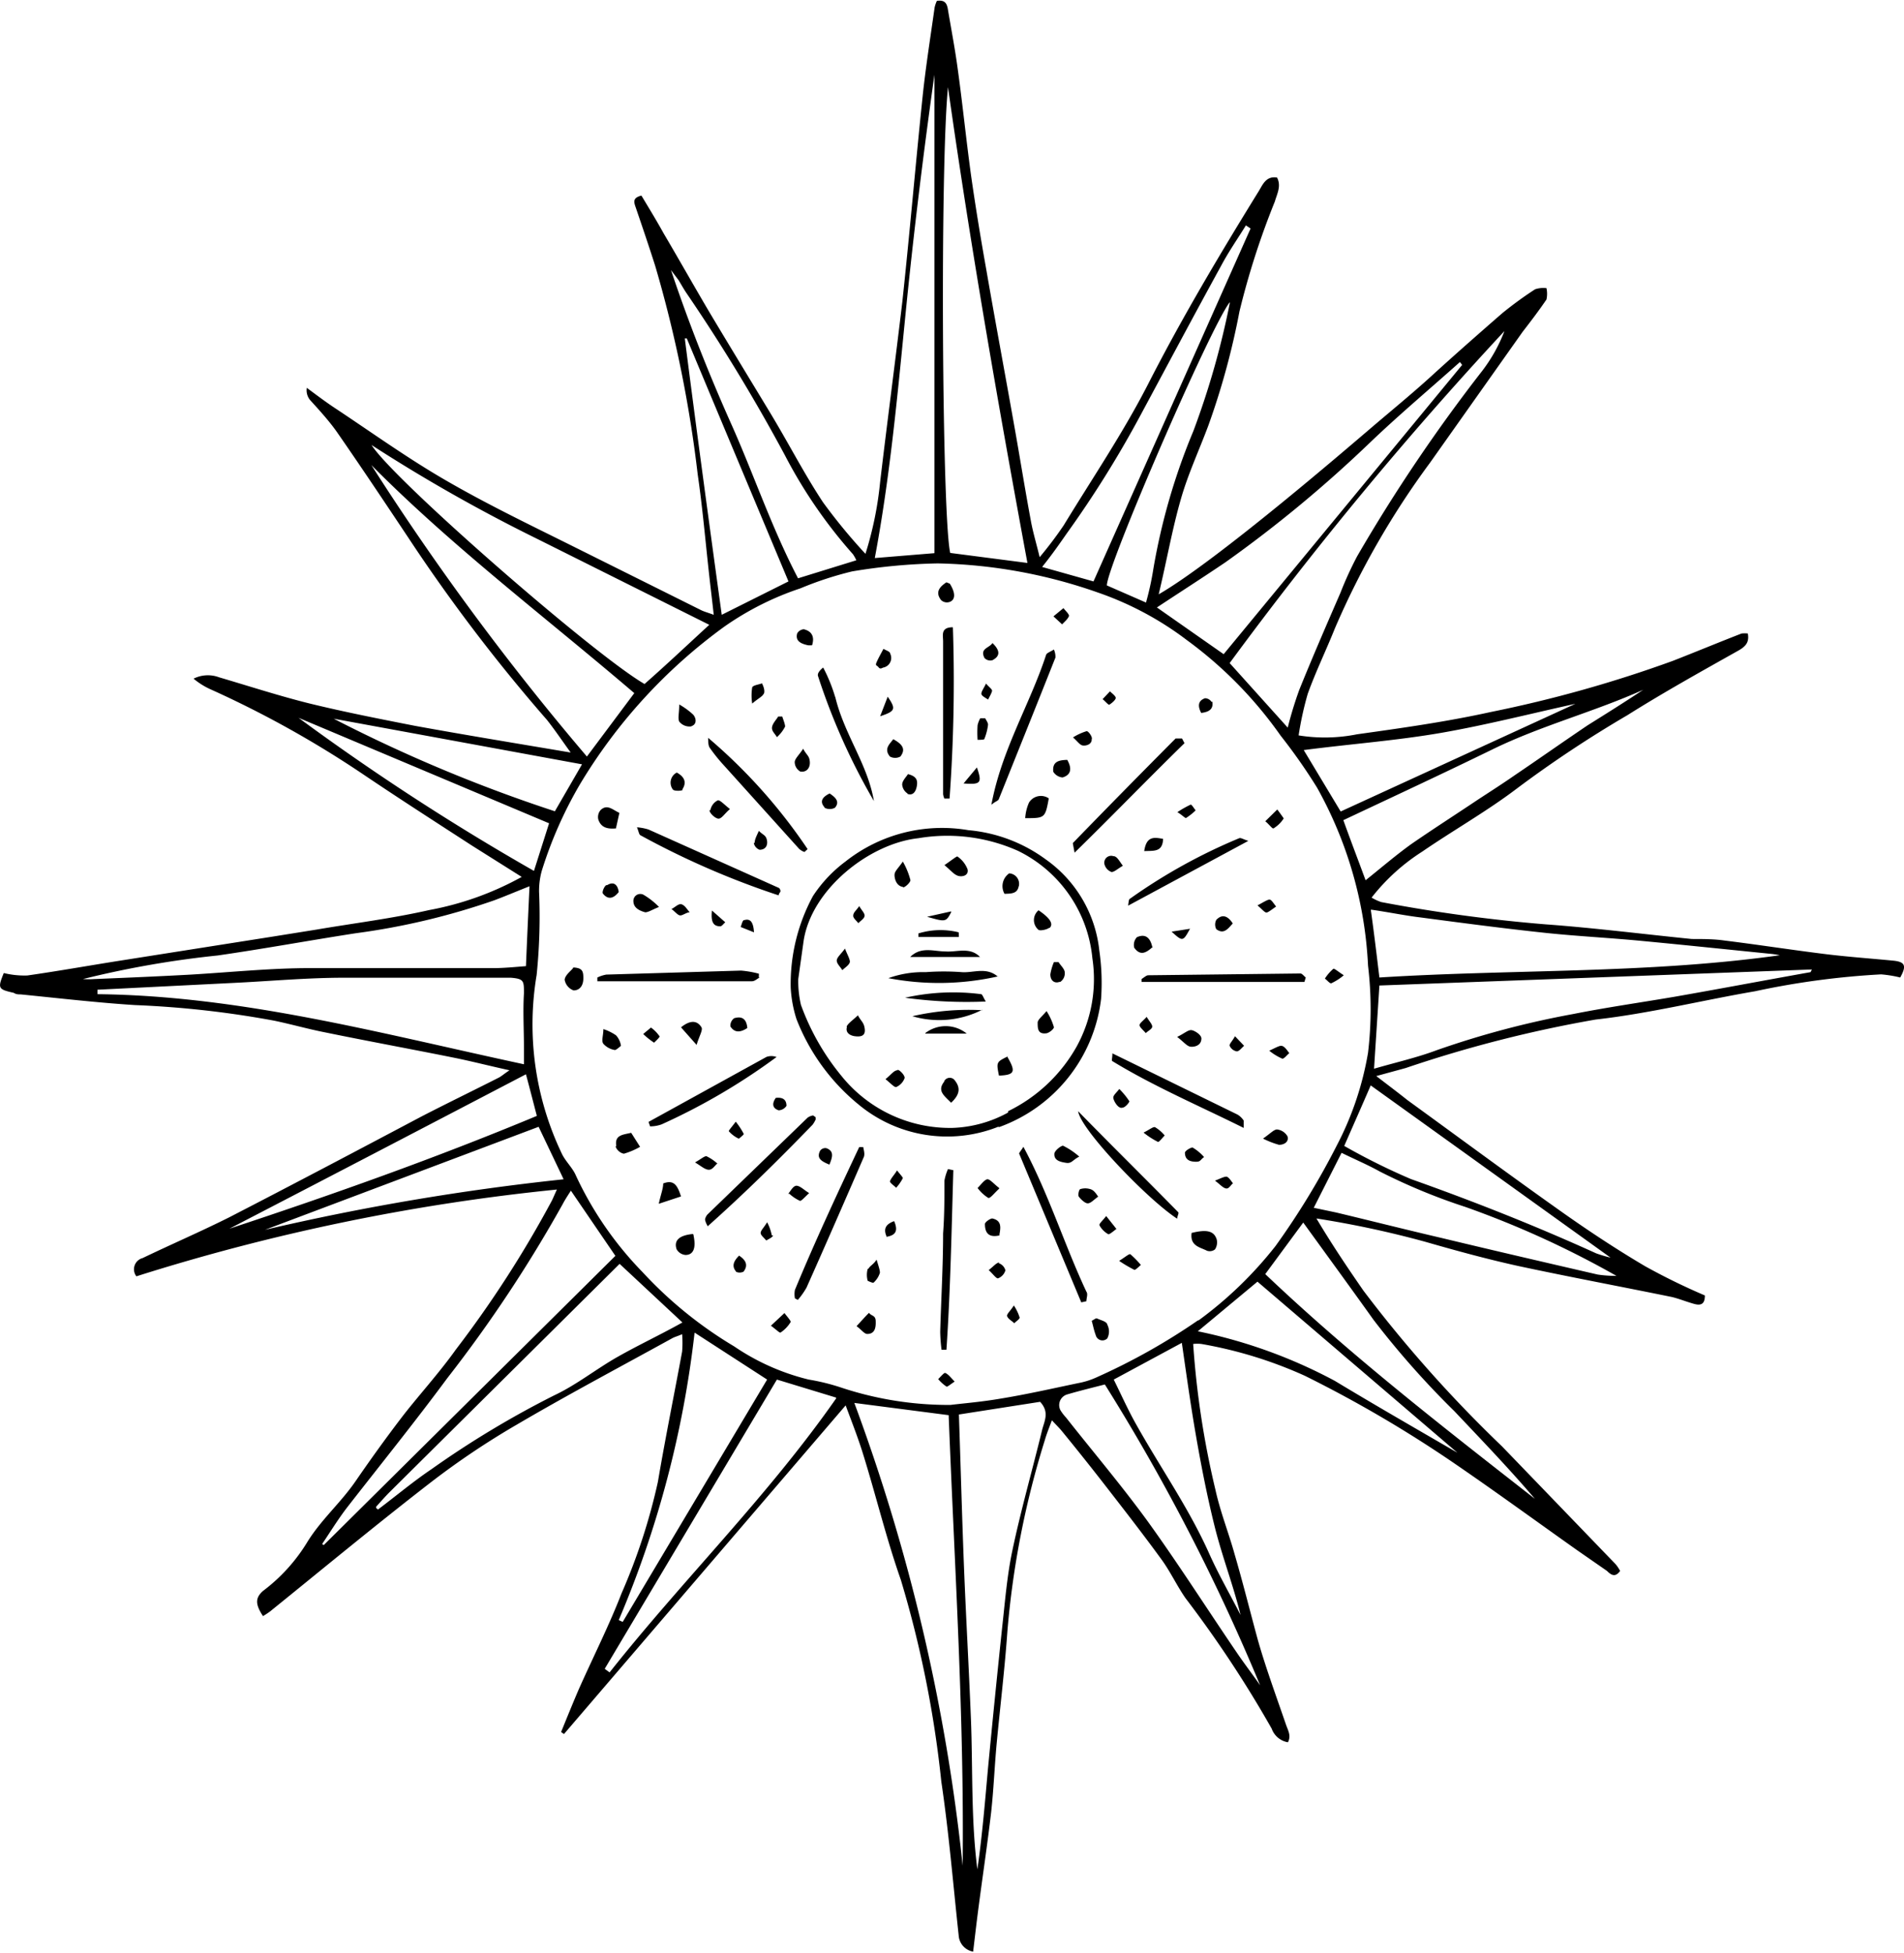 <svg xmlns="http://www.w3.org/2000/svg" viewBox="0 0 85.58 87.78"><title>Asset 493</title><g id="Layer_2" data-name="Layer 2"><g id="Layer_1-2" data-name="Layer 1"><path d="M44.11,31.18c0-.11.11-.25.21-.46.13.16.28.25.27.33s-.11.26-.18.39C44.3,31.36,44.12,31.28,44.11,31.18Zm-1.42-4.13c.26-.1.26-.41,0-.82,0,0,0,0-.15-.06-.32.21-.51.45-.24.8A.38.38,0,0,0,42.69,27.05Zm1.92,2.62c.34-.18.36-.42,0-.77-.15.23-.58.24-.36.67A.35.35,0,0,0,44.61,29.67Zm-.7,4.82-.6.72C44.09,35.27,44.15,35.19,43.91,34.49Zm.33-1.27a2.5,2.5,0,0,0,.17-.65c0-.09-.08-.2-.13-.29l-.22,0a1.17,1.17,0,0,0-.12.31,4.85,4.85,0,0,0,0,.66S44.23,33.25,44.24,33.22Zm1.84,3.55c.88,0,.9,0,1.06-.89a.63.63,0,0,0-.89.19A2.06,2.06,0,0,0,46.08,36.77Zm3-3.57c0-.13-.17-.35-.24-.34a2.53,2.53,0,0,0-.61.28c.21.19.3.33.42.36S49.09,33.48,49.07,33.2ZM44.9,35.9c.85-2.12,1.7-4.23,2.54-6.35,0-.08,0-.2-.07-.36-.15.1-.32.15-.35.24-.73,2.23-2,4.26-2.46,6.74C44.75,36,44.87,36,44.9,35.9Zm3.15-8.22c0-.09-.16-.23-.25-.35l-.45.37.39.36C47.85,27.94,48,27.82,48.05,27.68Zm-.71,7a.54.54,0,0,0,.42.26c.4-.12.42-.42.21-.79C47.62,34.16,47.3,34.21,47.34,34.66Zm-9.8-3.35A7.25,7.25,0,0,0,37,30c-.19.15-.27.29-.23.39A28.85,28.85,0,0,0,39.28,36C39,34.34,37.94,33,37.54,31.31Zm-3.21-.14c.06-.13,0-.32-.08-.48-.15.06-.39.08-.44.18a2.29,2.29,0,0,0,0,.73C34.07,31.39,34.27,31.31,34.33,31.17Zm2.73,5.11a.49.49,0,0,0,.47,0c.24-.28,0-.48-.24-.64C37,35.8,36.81,36,37.06,36.28Zm-1.77-3.63c0-.13-.08-.31-.13-.47l-.18,0c-.1.16-.26.32-.28.49s.14.29.22.44A1.63,1.63,0,0,0,35.29,32.65Zm.67,2c.28.06.46-.15.44-.43s-.14-.29-.3-.59c-.19.29-.37.44-.38.6A.5.5,0,0,0,36,34.69ZM48.3,38.32C50,36.66,51.6,35,53.24,33.4l-.11-.21c-.1,0-.24,0-.29,0q-2.33,2.34-4.62,4.7S48.25,38.07,48.3,38.32ZM39.71,30a.44.44,0,0,0,.3-.63c0-.09-.19-.14-.3-.21-.1.19-.21.38-.3.58s0,.14.08.25S39.67,30,39.71,30Zm1.08,5.68c.26.09.38-.12.42-.36s0-.43-.4-.53c-.08.13-.25.29-.26.46A.53.53,0,0,0,40.79,35.66Zm1.65.21h.24a73.13,73.13,0,0,0,.15-7.7c-.56,0-.44.36-.44.63q0,3.43,0,6.87A.64.64,0,0,0,42.44,35.87ZM40,34a.49.49,0,0,0,.47,0c.27-.35.06-.57-.32-.78C40,33.43,39.71,33.65,40,34Zm-.44-1.81c.69-.23.72-.32.34-.88ZM36.32,29A1.56,1.56,0,0,0,36.5,29c.12-.37,0-.63-.37-.72a.37.37,0,0,0-.3.19C35.74,28.81,36,28.93,36.32,29ZM51.79,46.14c0-.11-.13-.24-.25-.44-.15.17-.33.29-.32.38s.18.23.28.35C51.6,46.33,51.78,46.25,51.79,46.14Zm0-3.59c-.09-.41-.31-.6-.69-.43a.51.51,0,0,0-.12.47C51.27,43,51.55,42.79,51.82,42.55Zm-1.74-4.07a.31.31,0,0,0-.41.35.51.51,0,0,0,.32.36c.13,0,.28-.15.51-.28C50.32,38.71,50.22,38.51,50.08,38.48ZM55.27,47a.43.43,0,0,0,.32.25c.11,0,.22-.16.33-.25l-.41-.43C55.39,46.79,55.24,46.93,55.27,47ZM54,46.67c0-.15-.26-.33-.42-.37s-.33.14-.67.3c.3.23.44.42.6.44S54,47,54,46.67Zm1.13,6.21c-.12,0-.26.08-.52.18.23.17.35.32.49.35s.21-.15.32-.23C55.33,53.07,55.24,52.91,55.13,52.88Zm2.27-2.12c-.14,0-.3.18-.63.41a3.89,3.89,0,0,0,.72.28c.25,0,.45-.15.38-.38A.62.62,0,0,0,57.4,50.76Zm3-6.93c-.25-.16-.43-.32-.47-.29a2,2,0,0,0-.38.44c.1.07.22.23.29.21A2.52,2.52,0,0,0,60.4,43.83Zm-4.78,6.26L50,47.34c0,.21-.05.33,0,.35,1.87,1.14,3.89,2,5.9,3,0-.18,0-.28,0-.33A.83.83,0,0,0,55.62,50.09Zm-4.22.81a3.56,3.56,0,0,0,.65.42c.06,0,.2-.19.3-.29a1.66,1.66,0,0,0-.43-.37C51.84,50.62,51.67,50.77,51.4,50.9Zm-.95-1.12c.13,0,.33-.26.31-.29a3.41,3.41,0,0,0-.45-.55c-.14.18-.26.27-.27.38S50.25,49.85,50.45,49.78ZM57.58,47c-.09,0-.25.09-.53.22a2.49,2.49,0,0,0,.59.36c.08,0,.2-.16.31-.25C57.83,47.17,57.72,47,57.58,47Zm-6.87-6.3,5.4-2.91c-.23-.07-.34-.15-.41-.12a25,25,0,0,0-4.91,2.72C50.73,40.41,50.73,40.56,50.71,40.66Zm1.57-3c-.4-.07-.75-.14-.85.55C51.89,38.23,52.26,38.3,52.28,37.68Zm1-.92a2.6,2.6,0,0,0,.46-.36c-.07-.09-.18-.27-.22-.26a4.47,4.47,0,0,0-.6.34C53.14,36.63,53.27,36.78,53.31,36.76Zm1.18-5.23a.36.36,0,0,0-.3-.17c-.33.12-.32.37-.17.66C54.34,32,54.55,31.87,54.49,31.53Zm2.9,9.19c-.1-.11-.2-.3-.29-.31s-.3.13-.55.26c.2.16.33.34.42.32S57.25,40.81,57.39,40.72Zm-3.87,1-.83.13C53.17,42.33,53.17,42.33,53.52,41.68ZM51.31,44l0,.13,7.32,0,.06-.2c-.08-.06-.16-.18-.24-.18l-6.84.08C51.53,43.83,51.42,43.93,51.31,44ZM50.15,31.37c0-.09-.16-.2-.26-.3l-.33.35c.13.11.26.27.3.25S50.13,31.49,50.15,31.37ZM55.41,41.5c-.23-.35-.48-.43-.74-.16a.45.45,0,0,0,0,.42C55,42,55.18,41.76,55.41,41.5Zm1.83-4.27a1.41,1.41,0,0,0,.46-.45s-.15-.22-.29-.4l-.54.53C57,37,57.19,37.26,57.24,37.23ZM32.54,34.4l3.38,3.75a.72.72,0,0,0,.24.14l.14-.13a24.38,24.38,0,0,0-4.47-5c0,.14,0,.32.06.43A7.53,7.53,0,0,0,32.54,34.4Zm5.81,6.76c0,.11.15.22.23.33.1-.11.26-.2.28-.32s-.12-.24-.24-.45C38.49,40.92,38.35,41,38.35,41.16Zm-.15,2.07c0-.14-.11-.31-.22-.6-.19.26-.37.4-.37.54s.16.28.25.43C38,43.47,38.17,43.37,38.2,43.23ZM35,49.9a.45.45,0,0,0,.35-.2c0-.31-.2-.39-.48-.36C34.7,49.58,34.7,49.8,35,49.9Zm9.86-6c-.52-.46-1.1-.17-1.63-.21a11,11,0,0,0-1.62,0,4.61,4.61,0,0,0-1.68.27A12.06,12.06,0,0,0,44.86,43.88Zm-3.27,2.55h1.86A1.5,1.5,0,0,0,41.59,46.43Zm-1.25,1.65c-.16,0-.3.21-.54.4.23.18.41.39.49.35a.69.69,0,0,0,.37-.4C40.68,48.33,40.43,48.07,40.34,48.08Zm3.81-2.7a11.36,11.36,0,0,0-3.14.27A4.26,4.26,0,0,0,44.15,45.38Zm-1.71,3.21c-.33.42,0,.63.31.95.35-.33.46-.63.17-1A.28.28,0,0,0,42.44,48.59Zm-1.85-8.73c.1,0,.34-.23.33-.33a3.35,3.35,0,0,0-.34-.83c-.2.29-.35.42-.37.56S40.26,39.82,40.59,39.86Zm6.58,1.83c.21-.19,0-.47-.49-.8a.57.57,0,0,0,0,.88C46.76,41.84,47.06,41.78,47.17,41.69Zm-1.38-1.87a.47.47,0,0,0-.43-.59.7.7,0,0,0-.21.92C45.45,40.16,45.73,40.17,45.79,39.82Zm1.85,4.3a.47.47,0,0,0,.22-.42c0-.17-.18-.32-.28-.48l-.21,0a2.42,2.42,0,0,0-.16.55C47.21,44.07,47.4,44.22,47.64,44.12Zm-1,1.82c0,.25,0,.52.37.48.13,0,.37-.2.36-.28a2.79,2.79,0,0,0-.33-.72C46.83,45.69,46.67,45.8,46.64,45.94ZM42.5,42.76c-.53,0-1.1-.24-1.59.25h3.14C43.6,42.54,43,42.8,42.5,42.76Zm.25-1.8-1.08.24C42.5,41.44,42.52,41.44,42.75,41Zm.1,11.63-.24-.05a2.21,2.21,0,0,0-.16.52c0,.79,0,1.58-.06,2.37,0,1.48-.09,3-.13,4.42a7.36,7.36,0,0,0,.06.81l.22,0C42.72,58,42.77,55.28,42.85,52.59Zm.24-10.69a3.38,3.38,0,0,0-1.81.05v.16h1.82Zm.4-2.83a1.23,1.23,0,0,0-.46-.58c-.05,0-.3.2-.58.39.28.23.42.42.61.48S43.55,39.35,43.49,39.07Zm5.93,16a1,1,0,0,0,.4.4c.07,0,.24-.15.36-.24l-.46-.58C49.57,54.85,49.39,55,49.42,55.06Zm3.49-.29c0-.12.09-.26.05-.3-1.49-1.52-3-3-4.5-4.54C48.56,50.75,51.56,53.89,52.91,54.77Zm-2.6,1.89a5.75,5.75,0,0,0,.68.4c.06,0,.19-.14.29-.22a4.27,4.27,0,0,0-.47-.48C50.76,56.33,50.57,56.5,50.31,56.66ZM49,53.44a.75.75,0,0,0-.44,0c-.06,0-.12.27-.07.34s.26.3.4.3.28-.17.47-.3C49.24,53.6,49.15,53.48,49,53.44Zm.26,5.81-.19.11c.06.21.1.43.18.64a.31.31,0,0,0,.52.15.67.67,0,0,0,0-.62C49.75,59.39,49.49,59.34,49.3,59.25ZM85.41,43.93a5.49,5.49,0,0,0-.86-.14,36.1,36.1,0,0,0-5.67.76c-2.39.41-4.76,1-7.16,1.27A57,57,0,0,0,63.18,48l-1.32.36c.56.43,1,.76,1.4,1.08,2.23,1.62,4.45,3.26,6.69,4.85,1.29.92,2.61,1.8,4,2.62a29,29,0,0,0,2.68,1.31c0,.33-.12.48-.48.38s-.67-.23-1-.31c-2.3-.47-4.6-.9-6.89-1.39-1.41-.31-2.8-.69-4.19-1.09a44.22,44.22,0,0,0-4.9-1.05C59.91,56,60.59,57,61.28,58A58.81,58.81,0,0,0,67.51,65l5.11,5.3a1.74,1.74,0,0,1,.2.3c-.22.31-.41.18-.59,0l-1.34-.93c-1.78-1.26-3.55-2.55-5.34-3.78a55.66,55.66,0,0,0-6.9-4.06A19.23,19.23,0,0,0,54,60.4a1.6,1.6,0,0,0-.37,0,39.6,39.6,0,0,0,1,6.55c.22,1,.59,1.92.86,2.89.36,1.23.67,2.47,1,3.69s.87,2.69,1.32,4c.09.25.23.48.08.77a.94.94,0,0,1-.73-.61,51.59,51.59,0,0,0-3.87-5.86c-.39-.56-.68-1.19-1.08-1.74-.8-1.1-1.64-2.18-2.47-3.25-.66-.85-1.32-1.68-2-2.51-.11-.14-.25-.27-.46-.5-.13.35-.24.62-.32.9a39.73,39.73,0,0,0-1.68,8.58c-.12,1.71-.33,3.42-.49,5.13-.09,1-.13,2-.24,3-.17,1.46-.39,2.92-.58,4.38-.08.61-.15,1.22-.23,1.89a.79.79,0,0,1-.65-.73c-.25-2.31-.44-4.62-.78-6.91A49.1,49.1,0,0,0,40.49,71c-.65-1.85-1.11-3.76-1.69-5.63-.23-.75-.52-1.48-.79-2.21L25.35,77.93l-.13-.09c.26-.64.52-1.28.79-1.91.64-1.44,1.36-2.86,1.93-4.33a26.86,26.86,0,0,0,1.63-5c.34-2,.73-3.91,1.09-5.86a5,5,0,0,0,0-.78c-.2.09-.33.12-.44.18-2.34,1.29-4.7,2.54-7,3.89a35.83,35.83,0,0,0-3.87,2.6c-2.43,1.88-4.81,3.85-7.21,5.79a3.53,3.53,0,0,1-.32.21c-.34-.52-.36-.81,0-1.13a7.83,7.83,0,0,0,2-2.21c.62-1,1.5-1.76,2.16-2.72s1.35-1.92,2.06-2.85,1.69-2,2.45-3.07a49.32,49.32,0,0,0,4.33-6.72l.21-.47A93.54,93.54,0,0,0,6.13,57.36a.52.52,0,0,1,.28-.82C7.7,55.92,9,55.36,10.3,54.71c2.89-1.49,5.75-3,8.62-4.52,1.16-.6,2.34-1.17,3.5-1.76.12-.06.21-.15.48-.33-1-.22-1.76-.42-2.57-.58-1.89-.38-3.8-.73-5.7-1.12-.77-.15-1.54-.37-2.31-.53a43.79,43.79,0,0,0-6.25-.7c-1.72-.11-3.43-.31-5.14-.48-.1,0-.21,0-.31-.07-.71-.16-.73-.2-.45-.89a3.9,3.9,0,0,0,1.06.11c1.4-.2,2.79-.45,4.19-.67l6.79-1.07,2-.32c1.7-.29,3.41-.5,5.08-.88a13.7,13.7,0,0,0,4.16-1.49L21.21,38c-1.65-1.07-3.3-2.13-4.93-3.23A46.3,46.3,0,0,0,9.51,31a3.29,3.29,0,0,1-.81-.5,1.44,1.44,0,0,1,1.15-.06c1.36.4,2.71.84,4.08,1.18,1.56.38,3.14.69,4.72,1,2.25.41,4.51.78,7,1.2-.41-.57-.7-1-1.06-1.46a76.68,76.68,0,0,1-6.24-8.2c-1.06-1.59-2.12-3.18-3.21-4.75-.36-.51-.81-1-1.21-1.44a.69.69,0,0,1-.14-.54c.42.31.84.63,1.28.92,1.63,1.08,3.23,2.23,4.92,3.21,1.84,1.07,3.77,2,5.66,2.94l5.86,2.92c.14.07.3.11.57.21-.07-.65-.14-1.2-.2-1.75-.17-1.52-.3-3.05-.52-4.56a56.41,56.41,0,0,0-1.91-9.37c-.28-.88-.58-1.76-.88-2.64-.08-.23-.14-.42.26-.52.33.55.68,1.12,1,1.7.69,1.17,1.36,2.36,2.05,3.53.89,1.49,1.81,3,2.7,4.47s1.54,2.76,2.41,4.08a25.39,25.39,0,0,0,1.91,2.32,15.86,15.86,0,0,0,.66-3.23c.32-2.71.68-5.41,1-8.12.33-3.07.59-6.14.91-9.21.14-1.33.35-2.65.54-4a1.42,1.42,0,0,1,.1-.29c.38-.06.46.14.5.41.15.89.32,1.77.44,2.67.22,1.59.38,3.19.6,4.79.2,1.4.43,2.8.68,4.2.4,2.31.83,4.61,1.24,6.92.26,1.45.49,2.9.76,4.35.09.51.24,1,.4,1.66a17.35,17.35,0,0,0,1.08-1.43c1.28-2.1,2.66-4.14,3.78-6.32,1.53-3,3.24-5.87,5-8.72.17-.28.32-.67.81-.59.2.38,0,.73-.1,1.08A35.41,35.41,0,0,0,55.71,14a33.53,33.53,0,0,1-1.4,5.13c-.41,1.1-.91,2.17-1.23,3.29-.39,1.35-.63,2.74-1,4.29C54.7,25.2,60.72,20,61.43,19.4c1-.86,2-1.67,2.92-2.51s2.11-1.89,3.18-2.82A16.85,16.85,0,0,1,69,13a1.2,1.2,0,0,1,.51-.05,1.2,1.2,0,0,1,0,.51c-.34.5-.72,1-1.07,1.45l-4.16,5.88A37.21,37.21,0,0,0,60,28.24c-.4,1-.86,1.94-1.22,2.94a14.66,14.66,0,0,0-.41,1.87A7.4,7.4,0,0,0,61,33c2-.28,4-.56,6-1a56.91,56.91,0,0,0,8.19-2.3c1-.39,2.06-.83,3.09-1.23a1.42,1.42,0,0,1,.28,0c.07.38-.08.57-.41.76-1.69.95-3.38,1.89-5,2.91a52.9,52.9,0,0,0-5,3.32c-1.32,1-2.82,1.85-4.22,2.81a9.06,9.06,0,0,0-2.28,2.07,2.29,2.29,0,0,0,.43.2,70.23,70.23,0,0,0,7.37,1c2.2.16,4.4.44,6.59.66.49,0,1,0,1.48.07,1.54.19,3.07.43,4.62.62,1,.12,2,.19,2.92.28C85.63,43.22,85.71,43.39,85.41,43.93Zm-23.79-3c.14,1,.26,2,.38,3,6.07-.38,12-.16,18-1a4,4,0,0,0-.48-.07c-1.89-.19-3.79-.39-5.69-.57-1.44-.14-2.88-.21-4.32-.36-1.89-.2-3.78-.45-5.67-.7C63.17,41.15,62.45,41,61.62,40.88ZM73.86,31c-2.23,1-4.59,1.61-6.78,2.68s-4.41,2.1-6.7,3.18c.36,1,.68,1.83,1,2.7.69-.55,1.35-1.12,2.06-1.63,1-.69,2-1.33,3-2l0,0c.55-.36,1.1-.71,1.63-1.08,1.11-.75,2.2-1.52,3.3-2.26C72.17,32.09,73,31.57,73.86,31ZM58.6,33.71l1.66,2.76,10.55-4.84v0c-2,.44-4,.95-6,1.3S60.66,33.44,58.6,33.71ZM55.27,29.8l2.61,2.9A17.52,17.52,0,0,1,58.4,31c.59-1.46,1.22-2.91,1.85-4.36A16.08,16.08,0,0,1,61,25a74.09,74.09,0,0,1,5.62-8.33,7.1,7.1,0,0,0,1-1.79A168.3,168.3,0,0,0,55.27,29.8ZM52,27.3,55,29.4l10.72-13-.1-.13c-1.33,1.19-2.7,2.34-4,3.58a57.34,57.34,0,0,1-6.54,5.42C54.09,25.94,53.06,26.6,52,27.3Zm3.26-13.7c-.92,1.24-5.5,11.82-5.51,12.71l1.76.77a13,13,0,0,0,.33-1.51,28.42,28.42,0,0,1,1.8-6.2A36.71,36.71,0,0,0,55.28,13.6ZM46.84,25.48l2.31.65,7.06-15.86L56,10.13c-.37.6-.77,1.17-1.1,1.79-1.22,2.22-2.41,4.46-3.61,6.69A48,48,0,0,1,47.93,24C47.59,24.49,47.23,25,46.84,25.48ZM42.42,2.71l0,.29h0c0-.1,0-.21,0-.31Zm.29,22.14,3.47.45c-1.32-7.14-2.56-14.24-3.57-21.38C42.25,7.5,42.34,23.23,42.71,24.85Zm-3.39.23L42,24.86c0-7.2,0-14.35,0-21.5-.51,3.63-.95,7.24-1.31,10.87S40,21.46,39.32,25.08ZM30.16,12.14c.79,2.36,1.7,4.66,2.71,6.92s1.81,4.65,3,6.93l2.62-.81a1.87,1.87,0,0,0-.15-.27,21.8,21.8,0,0,1-3.05-4.43,80.35,80.35,0,0,0-4.45-7.33c-.12-.18-.23-.38-.34-.56Zm2.28,15.49,3-1.5c-1.54-3.68-3.06-7.3-4.57-10.92l-.09,0C31.31,19.36,31.87,23.48,32.44,27.63ZM16.7,20c1,1.58,10,9.43,12.27,10.74,1-.88,1.92-1.75,2.91-2.66l-7.69-3.84A73.53,73.53,0,0,1,16.7,20Zm9.68,14,2.13-2.85c-4-3.42-8.15-6.55-11.82-10.25A118.37,118.37,0,0,0,26.38,34ZM15,32.3a67.57,67.57,0,0,0,9.94,4.16l1.22-2.11Zm9,6.84L24.68,37,13.42,32.26A108.3,108.3,0,0,0,24,39.14ZM4.25,44c1.44-.06,2.89-.12,4.33-.2,1.69-.1,3.37-.27,5.06-.29,2.83,0,5.67,0,8.5,0,.48,0,1-.05,1.5-.09.05-1.2.1-2.3.16-3.59-.63.25-1.1.45-1.58.63A31.5,31.5,0,0,1,16,41.94c-2.07.32-4.13.7-6.21,1A43.64,43.64,0,0,0,3.73,44,3.66,3.66,0,0,0,4.25,44Zm19.3,3.79v-.71c0-.81-.05-1.62,0-2.44,0-.56,0-.65-.59-.7l-.49,0c-2.33,0-4.67,0-7,0-1.64,0-3.27.15-4.9.23l-6.19.31v.2C10.89,44.75,17.17,46.46,23.55,47.83ZM10.31,55.22c4.66-1.54,9.26-3.17,13.82-5.07-.17-.65-.32-1.24-.49-1.87C19.14,50.63,14.73,52.93,10.31,55.22Zm15-2.27-1.1-2.31L11.91,55.27A109.71,109.71,0,0,1,25.33,53ZM14.55,69.44l13.11-13-2-2.93c-.14.22-.26.4-.36.59a61,61,0,0,1-5.19,7.83c-1.48,2-3,3.88-4.51,5.82-.4.52-.75,1.09-1.12,1.64Zm16.13-10L27.85,56.8,17.52,67.05c-.21.21-.41.44-.61.66a.06.06,0,0,0,0,.06.3.3,0,0,0,.08.07c.8-.6,1.57-1.25,2.4-1.81a42.73,42.73,0,0,1,5.52-3.32c1-.47,1.88-1.18,2.85-1.73S29.66,60,30.68,59.43ZM27.81,72.81l.18.08L34.48,62l-3.26-2.11A46.17,46.17,0,0,1,27.81,72.81Zm9.77-10L34.92,62,27.18,75l.22.16C30.69,71,34.5,67.26,37.58,62.85Zm5.69,21c.07-6.75-.37-13.48-.63-20.21l-4.24-.55A85.34,85.34,0,0,1,43.27,83.85ZM46.75,63l-3.65.57c.08,2.31.14,4.6.23,6.88s.22,4.52.31,6.79,0,4.52.29,6.77c.22-1.52.34-3,.48-4.56q.3-3.14.63-6.27c.13-1.16.22-2.34.46-3.48.38-1.81.89-3.59,1.33-5.39C46.92,63.9,47.2,63.48,46.75,63Zm2.91-.78c-.54.14-1.12.28-1.7.45a.5.5,0,0,0-.3.7,1.91,1.91,0,0,0,.25.33c1.23,1.56,2.52,3.08,3.69,4.69,1.37,1.9,2.63,3.88,3.95,5.82.35.52.72,1,1.09,1.53A91.45,91.45,0,0,0,49.66,62.22Zm3.46-1.87L50.06,62c.35.71.65,1.38,1,2,1.09,1.95,2.38,3.78,3.29,5.82.42.94.94,1.84,1.41,2.76-.33-1.35-.83-2.63-1.17-4s-.61-2.76-.85-4.15S53.33,61.79,53.12,60.35Zm.74-1A17.61,17.61,0,0,0,57.33,56a34.46,34.46,0,0,0,2.76-4.53,14,14,0,0,0,1.4-4.16,16.49,16.49,0,0,0,0-3.91,18.16,18.16,0,0,0-2.29-8,25.19,25.19,0,0,0-1.64-2.34,18.44,18.44,0,0,0-4.21-4.29,14.32,14.32,0,0,0-4-2.14,23,23,0,0,0-7.2-1.31,26.13,26.13,0,0,0-3.85.36,15.33,15.33,0,0,0-2.32.76,13.23,13.23,0,0,0-3.42,1.72,24,24,0,0,0-6.5,7.1,18.62,18.62,0,0,0-1.71,3.88,3.35,3.35,0,0,0-.12.95,25.71,25.71,0,0,1-.11,3.73,13.44,13.44,0,0,0,1.12,8c.16.36.49.65.64,1a15.69,15.69,0,0,0,3,4.35A18.5,18.5,0,0,0,33,60.51,10.24,10.24,0,0,0,36.35,62a9.54,9.54,0,0,1,1.49.37,15.32,15.32,0,0,0,4.88.77c.57-.07,1.44-.14,2.29-.29,1.16-.19,2.3-.45,3.45-.69a3.51,3.51,0,0,0,.85-.27A28.34,28.34,0,0,0,53.86,59.33Zm11.72,6L56.52,57.6l-2.68,2.23A22.68,22.68,0,0,1,60,62.06C61.77,63.13,63.6,64.18,65.58,65.33Zm-7-10.41-1.71,2.32c3.85,3.66,8,6.88,12.12,10.1-1.16-1.36-2.4-2.65-3.62-3.94a39.25,39.25,0,0,1-3.63-4.1C60.69,57.85,59.64,56.41,58.56,54.92Zm14.11,2.42a42.38,42.38,0,0,0-6.83-3.12A26.72,26.72,0,0,1,62,52.64c-.54-.3-1.11-.54-1.7-.83l-1.25,2.47,1,.21c1.59.38,3.17.78,4.76,1.15,2.33.56,4.66,1.1,7,1.64A5.61,5.61,0,0,0,72.67,57.34ZM61.61,48.78c-.41.95-.78,1.78-1.19,2.72a29.2,29.2,0,0,0,3,1.49c2.82,1,5.6,2.1,8.33,3.34a6.14,6.14,0,0,0,.64.19Zm19.83-5.21L62,44.29c-.08,1.28-.16,2.47-.24,3.74,1-.29,1.93-.5,2.81-.83a40.66,40.66,0,0,1,6.15-1.63c1.51-.3,3-.51,4.58-.78,2-.35,4-.73,6.08-1.1ZM54.61,56.15a.57.57,0,0,0,.08-.44c-.12-.39-.44-.47-1.13-.3-.08.59.38.64.69.8A.38.38,0,0,0,54.61,56.15ZM40.68,44.84a20.28,20.28,0,0,0,3.63.17c-.11-.17-.15-.32-.21-.33A9.84,9.84,0,0,0,40.68,44.84ZM54.12,52a2.06,2.06,0,0,0-.52-.43c-.07,0-.32.13-.34.23,0,.32.21.4.46.41S53.93,52.14,54.12,52Zm-9.21,1.39c-.25-.19-.42-.41-.54-.39s-.29.25-.43.39a1.76,1.76,0,0,0,.47.44C44.49,53.89,44.67,53.64,44.91,53.42Zm2.49-1.6c-.07.37.27.43.52.47s.29-.13.59-.28a3.28,3.28,0,0,0-.73-.49C47.69,51.49,47.43,51.69,47.4,51.82Zm-2.51-1.16a6.23,6.23,0,0,1-6.31-1A9.31,9.31,0,0,1,35.8,45.8a5.59,5.59,0,0,1-.26-1.42,8.3,8.3,0,0,1,1-4.11A6.09,6.09,0,0,1,38,38.72a7,7,0,0,1,5.53-1.41A6.88,6.88,0,0,1,47,38.62a5.75,5.75,0,0,1,2.41,4.09,10.09,10.09,0,0,1,.08,2.19A7,7,0,0,1,44.89,50.66Zm.42-.69a7.09,7.09,0,0,0,3.09-2.92,6.28,6.28,0,0,0,.7-3.95,6,6,0,0,0-3.34-4.83,7.79,7.79,0,0,0-4.48-.57c-2.21.24-4.81,2.3-5.16,4.62L35.88,44A4.66,4.66,0,0,0,36,45.16a10.79,10.79,0,0,0,1.81,3.18,6.26,6.26,0,0,0,5,2.35A5.56,5.56,0,0,0,45.31,50Zm0-2.47c-.53.26-.53.26-.41.87C45.61,48.31,45.67,48.17,45.28,47.5Zm-.39,9.27c-.13,0-.26.17-.48.34.19.17.34.39.42.37a.54.54,0,0,0,.33-.36A.46.46,0,0,0,44.89,56.77Zm0-1.25c.06-.32.11-.64-.32-.73-.09,0-.33.16-.33.25C44.27,55.43,44.46,55.63,44.93,55.52Zm.34,3.61c0,.15.21.25.33.37.08-.09.25-.19.24-.26a2.13,2.13,0,0,0-.26-.54C45.42,58.91,45.25,59.05,45.27,59.13ZM46,51.54c-.12.19-.2.27-.19.31l2.79,6.68.23-.05c0-.14.08-.32,0-.43C47.84,55.94,47.15,53.69,46,51.54Zm-7.93-5.39c-.08.25.12.39.36.42s.47,0,.44-.31-.16-.35-.31-.63C38.31,45.87,38.1,46,38.05,46.15ZM27.91,47a.89.89,0,0,0-.22-.47,2.13,2.13,0,0,0-.57-.28c0,.29-.1.53,0,.66a.88.88,0,0,0,.52.28C27.7,47.19,27.91,47,27.91,47Zm-.23-9.75.16-.72c-.3-.13-.53-.4-.83-.14a.48.48,0,0,0-.12.43C27,37.17,27.27,37.27,27.68,37.23Zm3.63,9.71c.12-.4.29-.67.22-.79-.19-.31-.5-.34-.92,0ZM29,41c.14,0,.3-.11.62-.24a3.32,3.32,0,0,0-.7-.55.31.31,0,0,0-.45.3C28.48,40.81,28.75,40.93,29,41Zm-3.26,2.53c-.1.12-.34.3-.36.5a.62.62,0,0,0,.4.48c.29,0,.44-.23.44-.54S26.19,43.5,25.77,43.48Zm1.93,8a.51.51,0,0,0,.37.32,3.3,3.3,0,0,0,.73-.31l-.4-.63C28,51,27.62,51,27.7,51.5ZM33,45.76a.41.41,0,0,0-.17.37c.19.3.46.27.76.07C33.56,45.85,33.4,45.64,33,45.76Zm1.11-1.83v-.17a4.63,4.63,0,0,0-.8-.14l-6.06.18a1.56,1.56,0,0,0-.4.13l0,.17h6.91C33.93,44.11,34,44,34.15,43.93Zm-6.86-4.15c-.1.06-.2.32-.15.38.24.3.49.21.71-.07C27.77,39.78,27.6,39.59,27.29,39.78Zm3.81-7.14c.26-.07.25-.34.1-.52a3.31,3.31,0,0,0-.63-.46c0,.38-.07.62,0,.77A.59.59,0,0,0,31.1,32.64Zm.83,3.77c0,.13.24.36.39.38s.28-.22.53-.43c-.26-.2-.45-.42-.55-.39A.62.62,0,0,0,31.93,36.41Zm-1.72,4.43c.18.14.29.29.4.3S30.86,41,31,41c-.11-.12-.2-.29-.34-.35S30.41,40.72,30.21,40.84Zm.49-5.35c.19-.28.16-.55-.24-.77a.51.51,0,0,0-.17.77C30.33,35.56,30.65,35.55,30.7,35.49Zm3.22,2.39a.41.41,0,0,0,.26.31c.28,0,.38-.21.33-.44s-.18-.22-.36-.41C34,37.58,33.92,37.73,33.92,37.88ZM35,40.24c0-.09.08-.14.08-.19a.22.22,0,0,0-.06-.14l-5.87-2.63a2.39,2.39,0,0,0-.52-.1c.08.19.09.33.16.36A37.15,37.15,0,0,0,35,40.24Zm-2.63,1.39c.08,0,.15-.12.23-.18L32,40.92C31.94,41.48,32.09,41.63,32.38,41.63Zm1.08-.28c-.08,0-.11.2-.16.31l.6.24C33.86,41.41,33.71,41.28,33.46,41.35Zm3.21,8.94s0-.06,0-.08l-.11-.08a.57.57,0,0,0-.25.1l-4.51,4.36a.51.51,0,0,0-.1.21s0,.1.12.31c1.67-1.49,3.2-3,4.71-4.56A1.13,1.13,0,0,0,36.67,50.29Zm.47,1.31a.28.28,0,0,0-.27.12c-.17.34.06.47.42.62C37.42,52,37.5,51.73,37.14,51.6Zm1.66-.05-.17,0c-1,2.12-2,4.27-2.89,6.42a1,1,0,0,0,0,.38l.13.07a3.44,3.44,0,0,0,.39-.55c.87-1.95,1.73-3.92,2.58-5.88C38.88,51.84,38.82,51.68,38.8,51.55ZM39.06,59c-.17.17-.33.35-.56.6.22.16.35.35.48.35.37,0,.39-.33.38-.59S39.16,59.15,39.06,59Zm-4.41.58c.21.15.39.33.43.31a1.5,1.5,0,0,0,.46-.48c0-.07-.18-.26-.28-.4Zm-5-13a1.64,1.64,0,0,0-.39-.4s-.17.14-.35.29a3.44,3.44,0,0,0,.49.39S29.67,46.61,29.65,46.57ZM40,53.09c0,.07.18.19.28.29a2.08,2.08,0,0,0,.3-.43c0-.05-.13-.18-.26-.35C40.2,52.8,40.06,52.93,40,53.09Zm-1,3.94a1,1,0,0,0,0,.53s.24.12.27.08a1,1,0,0,0,.28-.44c0-.13-.06-.29-.15-.59C39.27,56.82,39.09,56.9,39.05,57Zm-4.31-1.51a2.11,2.11,0,0,0-.21-.59c-.15.25-.29.37-.29.48s.16.22.25.34C34.58,55.67,34.75,55.59,34.74,55.52Zm5.12.07c.4-.06.59-.22.38-.71C39.86,55,39.67,55.19,39.86,55.59Zm-10-2.41c0,.24-.11.5-.2.92l1-.33C30.46,53.31,30.31,53,29.83,53.18Zm1.31,2.28c-.58.06-.84.28-.71.68a.51.51,0,0,0,.4.26c.38,0,.48-.35.36-.89C31.19,55.49,31.15,55.47,31.14,55.46Zm2.08-4.28s.25-.19.23-.22a3.36,3.36,0,0,0-.36-.55c-.16.22-.33.4-.31.43A1.34,1.34,0,0,0,33.22,51.18Zm1.69-3.68a.66.66,0,0,0-.44,0l-5.3,2.92.07.2a1.5,1.5,0,0,0,.52-.09A28.39,28.39,0,0,0,34.91,47.5Zm-1.82,9.65a.39.39,0,0,0,.35,0c.2-.26.14-.5-.2-.72C33,56.65,32.86,56.89,33.09,57.15Zm-.84-4.87a2,2,0,0,0-.48-.32c-.1,0-.24.13-.51.28.28.17.44.32.61.33S32.12,52.39,32.25,52.28ZM42.48,61.7c-.06,0-.21.18-.31.28a1.75,1.75,0,0,0,.38.34c.05,0,.19-.12.36-.23C42.74,61.92,42.63,61.76,42.48,61.7Zm-7-8.05a1.83,1.83,0,0,0,.48.32c.07,0,.21-.17.41-.35-.23-.14-.39-.31-.55-.33S35.54,53.52,35.43,53.65Z"/></g></g></svg>
